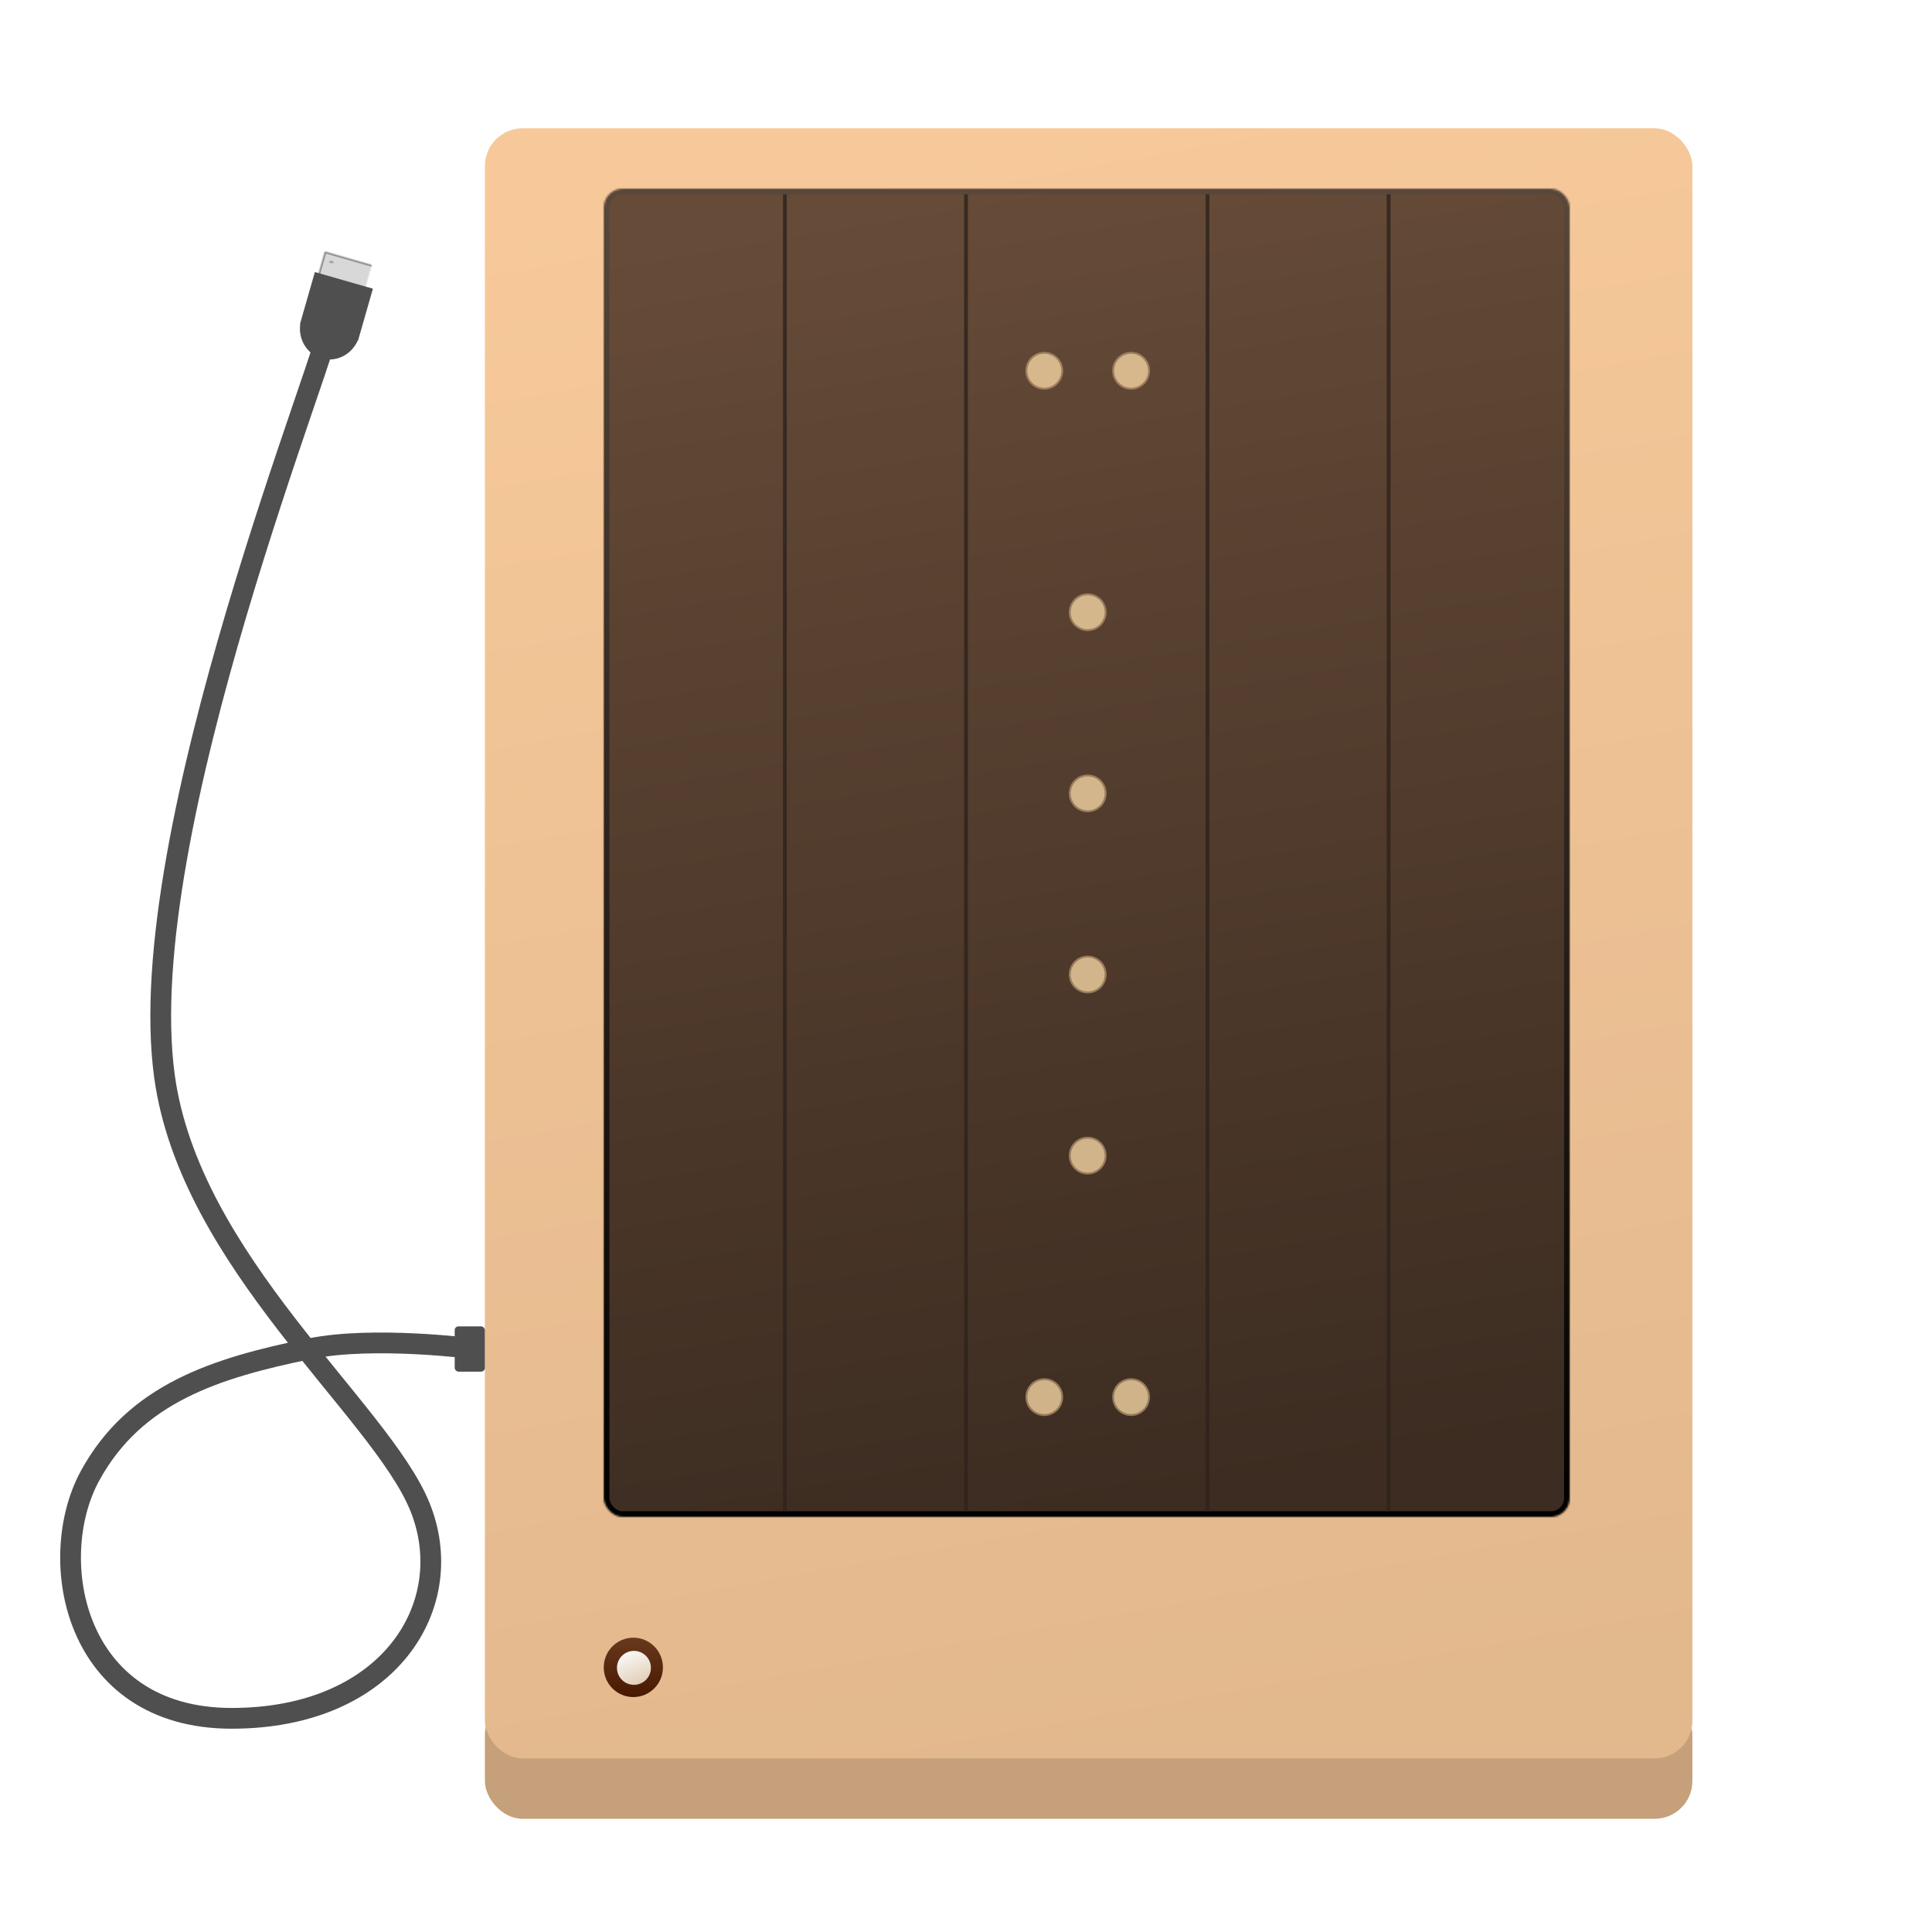 <?xml version="1.0" encoding="UTF-8"?>
<svg width="1024px" height="1024px" viewBox="0 0 1024 1024" version="1.1" xmlns="http://www.w3.org/2000/svg" xmlns:xlink="http://www.w3.org/1999/xlink">
    <!-- Generator: Sketch 41.2 (35397) - http://www.bohemiancoding.com/sketch -->
    <title>soundplane</title>
    <desc>Created with Sketch.</desc>
    <defs>
        <filter x="-50%" y="-50%" width="200%" height="200%" filterUnits="objectBoundingBox" id="filter-1">
            <feOffset dx="1" dy="4" in="SourceAlpha" result="shadowOffsetOuter1"></feOffset>
            <feGaussianBlur stdDeviation="5" in="shadowOffsetOuter1" result="shadowBlurOuter1"></feGaussianBlur>
            <feColorMatrix values="0 0 0 0 0   0 0 0 0 0   0 0 0 0 0  0 0 0 0.288 0" type="matrix" in="shadowBlurOuter1" result="shadowMatrixOuter1"></feColorMatrix>
            <feMerge>
                <feMergeNode in="shadowMatrixOuter1"></feMergeNode>
                <feMergeNode in="SourceGraphic"></feMergeNode>
            </feMerge>
        </filter>
        <linearGradient x1="39.384%" y1="0%" x2="52.766%" y2="100%" id="linearGradient-2">
            <stop stop-color="#F7C99A" offset="0%"></stop>
            <stop stop-color="#E2B88D" offset="100%"></stop>
        </linearGradient>
        <linearGradient x1="50%" y1="0%" x2="50%" y2="100%" id="linearGradient-3">
            <stop stop-color="#481800" stop-opacity="0.795" offset="0%"></stop>
            <stop stop-color="#481800" offset="100%"></stop>
        </linearGradient>
        <linearGradient x1="26.866%" y1="0%" x2="70.247%" y2="100%" id="linearGradient-4">
            <stop stop-color="#FAFAFA" offset="0%"></stop>
            <stop stop-color="#FCEDD6" stop-opacity="0.842" offset="100%"></stop>
        </linearGradient>
        <linearGradient x1="37.467%" y1="0%" x2="50%" y2="100%" id="linearGradient-5">
            <stop stop-color="#664B38" offset="0%"></stop>
            <stop stop-color="#3C2C21" offset="100%"></stop>
        </linearGradient>
        <linearGradient x1="50%" y1="0%" x2="50%" y2="100%" id="linearGradient-6">
            <stop stop-color="#59473A" offset="0%"></stop>
            <stop stop-color="#000000" offset="100%"></stop>
        </linearGradient>
        <rect id="path-7" x="5.68434189e-14" y="0" width="512" height="704" rx="10"></rect>
        <mask id="mask-8" maskContentUnits="userSpaceOnUse" maskUnits="objectBoundingBox" x="0" y="0" width="512" height="704" fill="white">
            <use xlink:href="#path-7"></use>
        </mask>
        <filter x="-50%" y="-50%" width="200%" height="200%" filterUnits="objectBoundingBox" id="filter-9">
            <feOffset dx="1" dy="4" in="SourceAlpha" result="shadowOffsetOuter1"></feOffset>
            <feGaussianBlur stdDeviation="5" in="shadowOffsetOuter1" result="shadowBlurOuter1"></feGaussianBlur>
            <feColorMatrix values="0 0 0 0 0   0 0 0 0 0   0 0 0 0 0  0 0 0 0.288 0" type="matrix" in="shadowBlurOuter1" result="shadowMatrixOuter1"></feColorMatrix>
            <feMerge>
                <feMergeNode in="shadowMatrixOuter1"></feMergeNode>
                <feMergeNode in="SourceGraphic"></feMergeNode>
            </feMerge>
        </filter>
        <rect id="path-10" x="2" y="-2.84217094e-14" width="28" height="18"></rect>
        <mask id="mask-11" maskContentUnits="userSpaceOnUse" maskUnits="objectBoundingBox" x="0" y="0" width="28" height="18" fill="white">
            <use xlink:href="#path-10"></use>
        </mask>
        <rect id="path-12" x="18" y="4" width="8" height="5"></rect>
        <mask id="mask-13" maskContentUnits="userSpaceOnUse" maskUnits="objectBoundingBox" x="0" y="0" width="8" height="5" fill="white">
            <use xlink:href="#path-12"></use>
        </mask>
        <rect id="path-14" x="6" y="4" width="8" height="5"></rect>
        <mask id="mask-15" maskContentUnits="userSpaceOnUse" maskUnits="objectBoundingBox" x="0" y="0" width="8" height="5" fill="white">
            <use xlink:href="#path-14"></use>
        </mask>
    </defs>
    <g id="Page-1" stroke="none" stroke-width="1" fill="none" fill-rule="evenodd">
        <g id="soundplane">
            <g filter="url(#filter-1)" transform="translate(256, 64)">
                <g id="base">
                    <g>
                        <rect id="Rectangle-3" fill="#C5A07B" x="0" y="831.519" width="640" height="64.481" rx="20"></rect>
                        <rect id="Rectangle" fill="url(#linearGradient-2)" x="0" y="0" width="640" height="864" rx="20"></rect>
                    </g>
                    <g id="power-light" transform="translate(63, 800)">
                        <ellipse id="Oval" fill="url(#linearGradient-3)" cx="15.684" cy="15.74" rx="15.684" ry="15.74"></ellipse>
                        <circle id="Oval-2" fill="url(#linearGradient-4)" cx="16" cy="16" r="9"></circle>
                    </g>
                </g>
                <g id="board" transform="translate(63, 32)">
                    <use stroke="url(#linearGradient-6)" mask="url(#mask-8)" stroke-width="6" fill="url(#linearGradient-5)" xlink:href="#path-7"></use>
                    <g id="lines" transform="translate(95, 4)" stroke="#2D221B" stroke-width="2" stroke-linecap="square" opacity="0.8">
                        <path d="M1,0 L1,696" id="Line"></path>
                        <path d="M97,0 L97,696" id="Line"></path>
                        <path d="M225,0 L225,696" id="Line"></path>
                        <path d="M321,0 L321,696" id="Line-Copy"></path>
                    </g>
                    <g id="dots" transform="translate(224, 87)" stroke="#AD8C6A" fill="#F3D3A2" opacity="0.802">
                        <g id="dot" transform="translate(0, 544)">
                            <circle id="Oval-4" cx="9.5" cy="9.5" r="9.5"></circle>
                        </g>
                        <g id="dot" transform="translate(46, 544)">
                            <circle id="Oval-4" cx="9.5" cy="9.5" r="9.5"></circle>
                        </g>
                        <g id="dot" transform="translate(23, 416)">
                            <circle id="Oval-4" cx="9.5" cy="9.5" r="9.5"></circle>
                        </g>
                        <g id="dot" transform="translate(23, 224)">
                            <circle id="Oval-4" cx="9.5" cy="9.5" r="9.5"></circle>
                        </g>
                        <g id="dot" transform="translate(23, 128)">
                            <circle id="Oval-4" cx="9.5" cy="9.5" r="9.5"></circle>
                        </g>
                        <g id="dot" transform="translate(46, 0)">
                            <circle id="Oval-4" cx="9.5" cy="9.5" r="9.5"></circle>
                        </g>
                        <g id="dot">
                            <circle id="Oval-4" cx="9.5" cy="9.5" r="9.5"></circle>
                        </g>
                        <g id="dot" transform="translate(23, 320)">
                            <circle id="Oval-4" cx="9.5" cy="9.5" r="9.5"></circle>
                        </g>
                    </g>
                </g>
            </g>
            <g id="usb-cable" filter="url(#filter-9)" transform="translate(36, 128)">
                <path d="M214.002,228.486 C214.002,228.486 160.971,235.394 127.218,228.486 C77.577,218.326 34.617,204.978 10.684,161.061 C-13.25,117.144 1.766,32.58 85.781,32.58 C169.797,32.58 206.637,93.268 185.457,144.955 C164.277,196.643 63.581,274.697 50.164,372.967 C32.456,502.667 139.686,761.807 139.686,778.75" id="cable" stroke="#4F4F4F" stroke-width="11" transform="translate(107.201, 405.665) scale(1, -1) translate(-107.201, -405.665) "></path>
                <g id="head" transform="translate(141, 31.5) rotate(16) translate(-141, -31.5) translate(125, 4)">
                    <use id="Rectangle-5" stroke="#909090" mask="url(#mask-11)" stroke-width="2" fill="#D8D8D8" xlink:href="#path-10"></use>
                    <use id="Rectangle-6-Copy" stroke="#909090" mask="url(#mask-13)" stroke-width="2" fill="#D8D8D8" xlink:href="#path-12"></use>
                    <use id="Rectangle-6-Copy-2" stroke="#909090" mask="url(#mask-15)" stroke-width="2" fill="#D8D8D8" xlink:href="#path-14"></use>
                    <path d="M31.838,40.667 L32,40.667 L32,12 L-4.26325641e-14,12 L-4.26325641e-14,40.667 L0.162,40.667 C1.271,48.77 7.939,55 16,55 C24.061,55 30.729,48.77 31.838,40.667 Z" id="Combined-Shape" fill="#4F4F4F"></path>
                </g>
                <rect id="butt" fill="#4F4F4F" x="204" y="571" width="16" height="24" rx="2"></rect>
            </g>
        </g>
    </g>
</svg>
